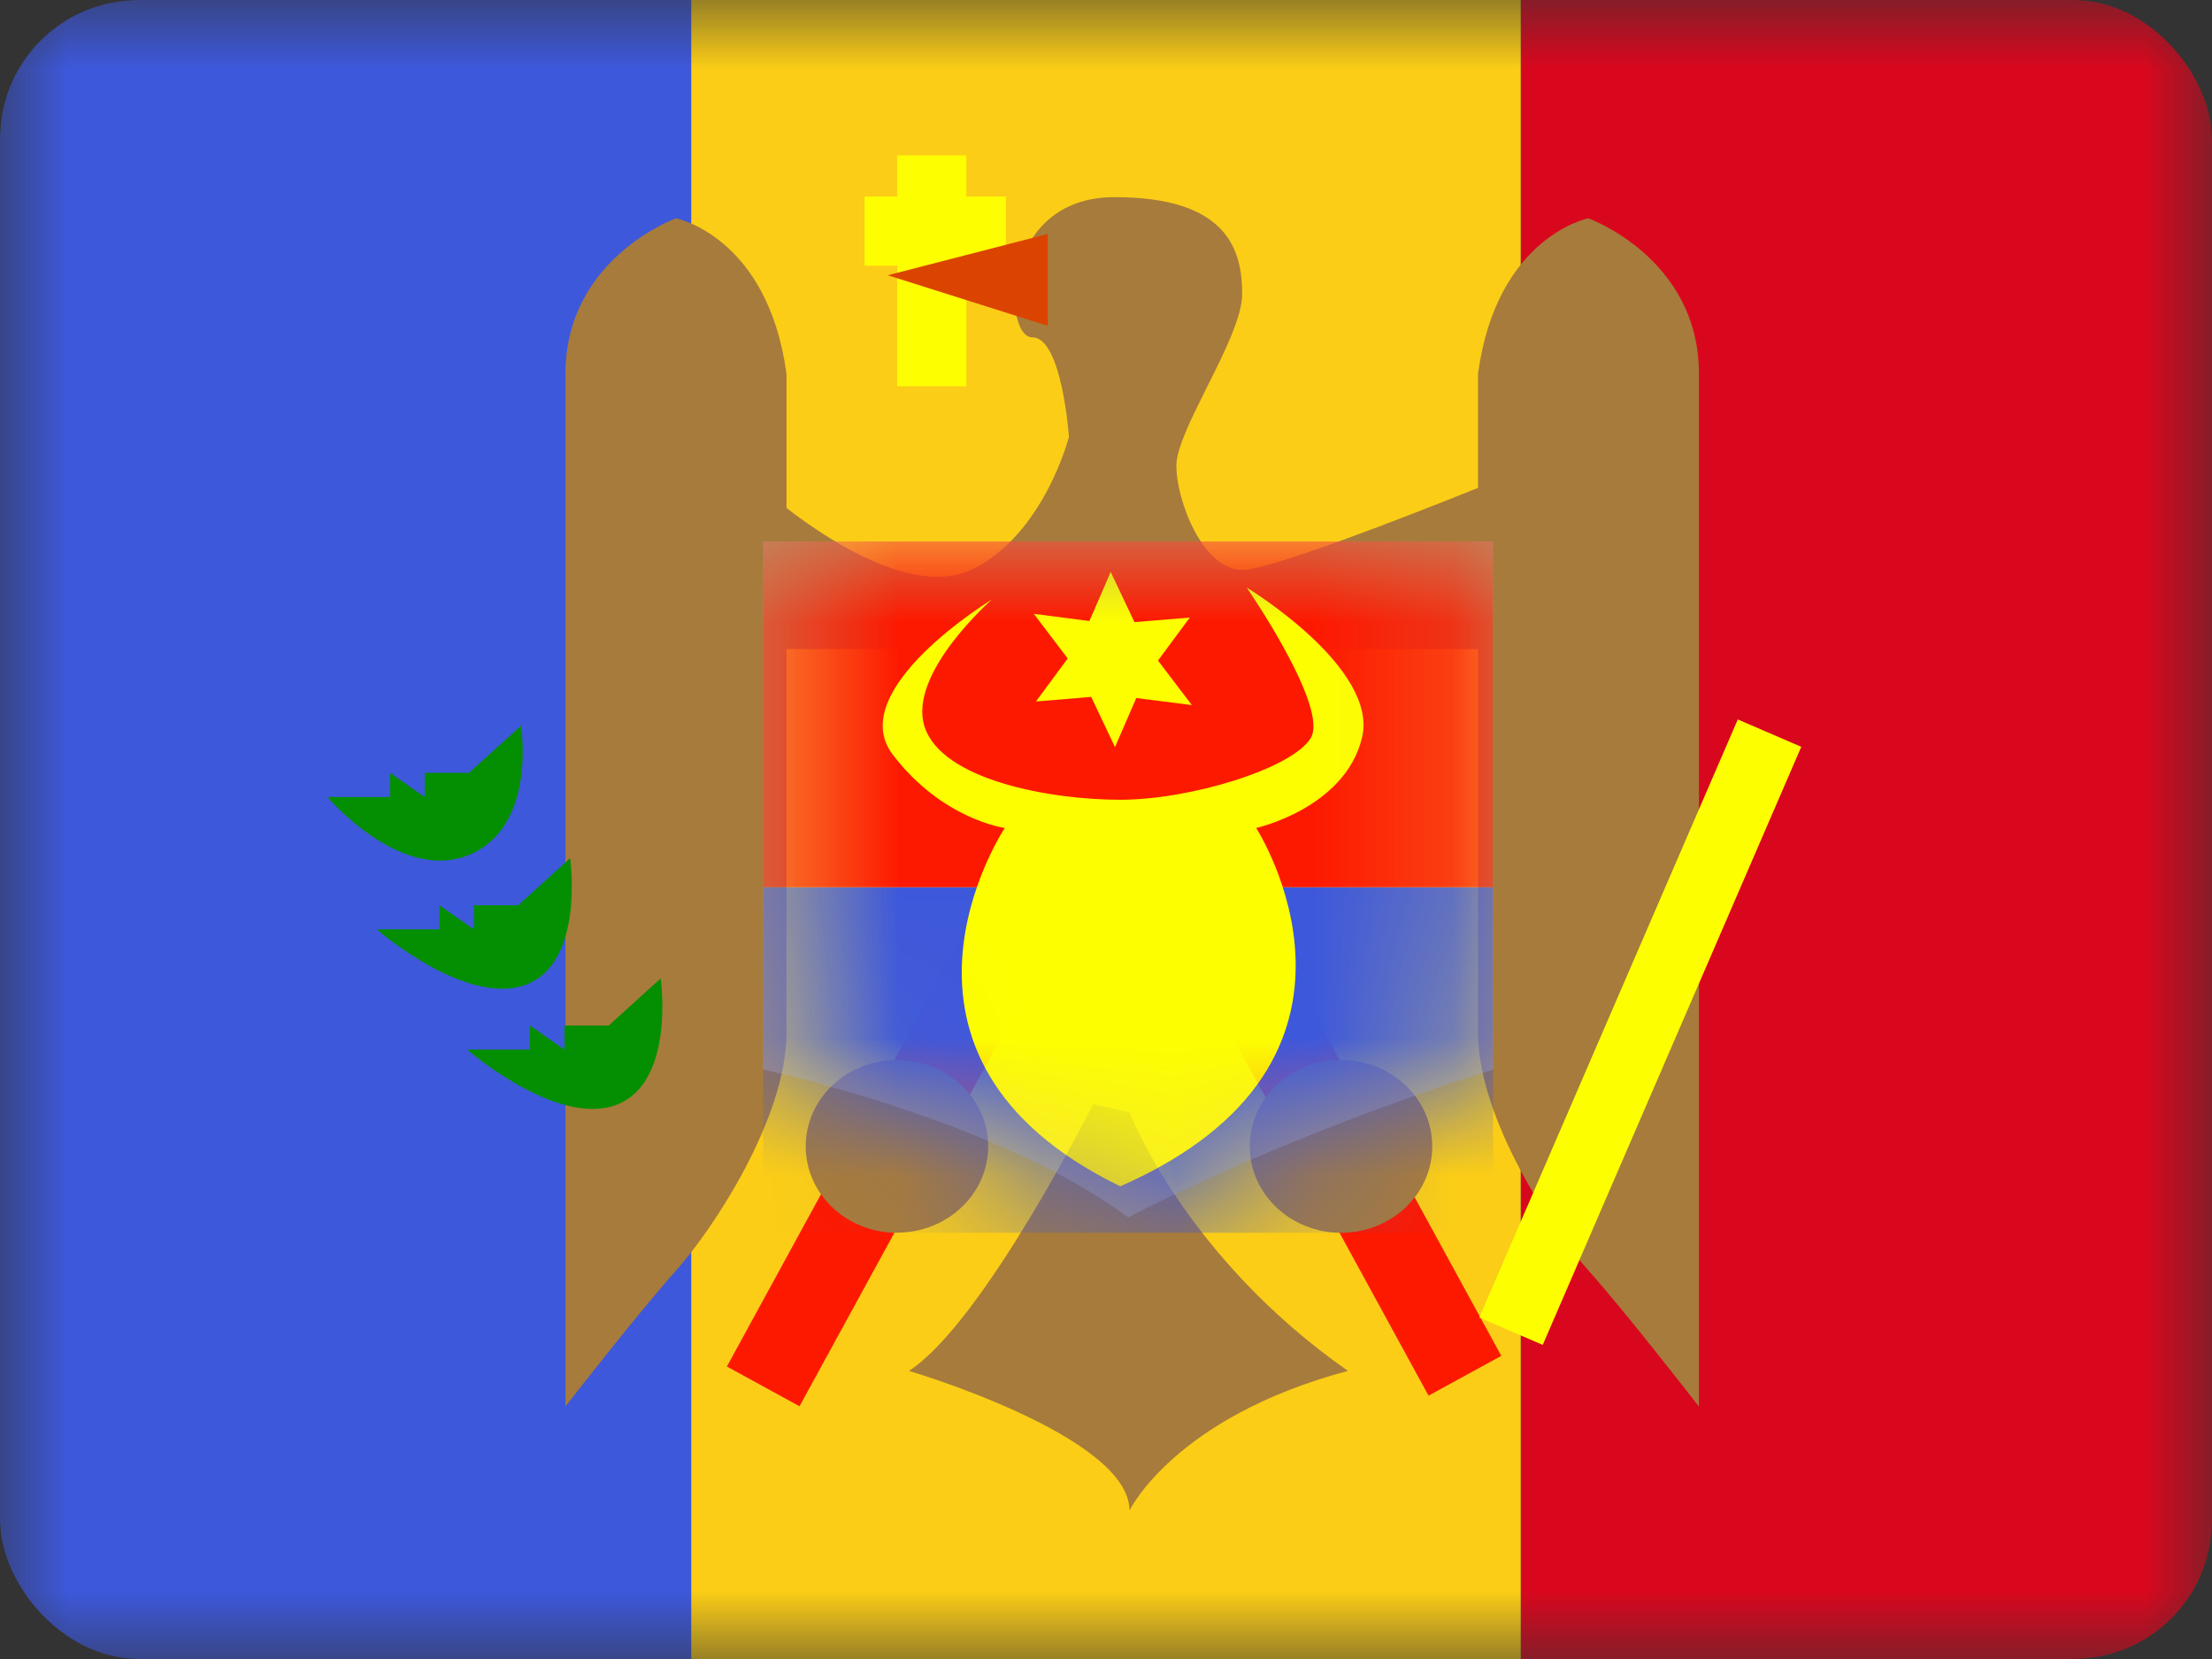 <svg xmlns="http://www.w3.org/2000/svg" width="16" height="12" fill="none" viewBox="0 0 16 12"><rect x="0" y="0" width="16" height="12" fill="#333333" stroke="none"/><g clip-path="url(#a)"><mask id="b" width="16" height="12" x="0" y="0" maskUnits="userSpaceOnUse" style="mask-type:alpha"><path fill="#fff" d="M0 0h16v12H0z"/></mask><g mask="url(#b)"><path fill="#D9071E" fill-rule="evenodd" d="M11 0h5v12h-5V0Z" clip-rule="evenodd"/><path fill="#3D58DB" fill-rule="evenodd" d="M0 0h6v12H0V0Z" clip-rule="evenodd"/><path fill="#FBCD17" fill-rule="evenodd" d="M5 0h6v12H5V0Z" clip-rule="evenodd"/><path fill="#FD1900" fill-rule="evenodd" d="m10.86 9.807-.527.288L8.587 6.9l.527-.287 1.745 3.194Zm-5.603.077.526.288L7.53 6.977l-.527-.287-1.745 3.194Z" clip-rule="evenodd"/><path fill="#A77B3B" fill-rule="evenodd" d="M5.689 4.695V7.47c0 .617-.53 1.42-.799 1.72-.267.298-.8.983-.8.983V2.704c0-.838.8-1.125.8-1.125s.664.131.799 1.125v.97c.206.161.892.657 1.335.448.526-.249.708-.962.708-.962s-.05-.72-.265-.72c-.216 0-.233-1.014.594-1.014s.924.39.924.702c0 .163-.131.426-.256.675-.113.226-.22.442-.22.565 0 .256.193.754.476.754.198 0 1.153-.371 1.706-.593v-.825c.134-.994.798-1.125.798-1.125s.8.287.8 1.125v7.47s-.532-.686-.8-.985c-.267-.299-.798-1.102-.798-1.719V4.695H5.689Zm.886 5.221c.54-.352 1.332-1.93 1.332-1.93l.263.06s.4 1.046 1.58 1.87c-1.257.336-1.58 1.01-1.58 1.01 0-.54-1.595-1.01-1.595-1.01Zm-.087-1c.365 0 .66-.28.66-.624 0-.345-.295-.625-.66-.625-.365 0-.66.28-.66.625s.295.625.66.625Zm3.872-.624c0 .345-.295.625-.66.625-.365 0-.66-.28-.66-.625s.295-.625.66-.625c.365 0 .66.28.66.625Z" clip-rule="evenodd"/><path fill="#FDFF00" d="m12.57 5.204.459.198-1.87 4.326-.459-.198 1.87-4.326Z"/><path fill="#E1E5E8" fill-rule="evenodd" d="M5.52 3.917h5.28v3.82s-1.344.404-2.64 1.068c-.957-.71-2.64-1.069-2.64-1.069v-3.82Z" clip-rule="evenodd" opacity=".3"/><mask id="c" width="6" height="6" x="5" y="3" maskUnits="userSpaceOnUse" style="mask-type:alpha"><path fill="#fff" fill-rule="evenodd" d="M5.52 3.917h5.28v3.82s-1.344.404-2.64 1.068c-.957-.71-2.64-1.069-2.64-1.069v-3.82Z" clip-rule="evenodd"/></mask><g mask="url(#c)"><path fill="#3D58DB" d="M5.52 6.417h5.28v2.5H5.52z"/><path fill="#FD1900" d="M5.52 3.917h5.28v2.5H5.52z"/><path fill="#FDFF00" fill-rule="evenodd" d="m7.893 5.041-.4.033.23-.311-.245-.323.402.052.154-.355.172.363.4-.033-.23.311.245.322-.402-.051-.154.355-.172-.363Z" clip-rule="evenodd"/><path fill="#FDFF00" fill-rule="evenodd" d="M7.175 4.336S6.1 4.99 6.458 5.459c.359.47.81.53.81.53s-1.1 1.65.835 2.592c2.072-.91.983-2.592.983-2.592s.638-.141.765-.649c.128-.507-.833-1.09-.833-1.09s.6.87.462 1.09c-.136.22-.87.445-1.377.445-.506 0-1.288-.142-1.415-.527-.126-.385.487-.922.487-.922Z" clip-rule="evenodd"/></g><path fill="#048F02" fill-rule="evenodd" d="M2.368 5.765s.527.623 1.024.419c.496-.204.376-.934.376-.934l-.376.34h-.32v.175l-.25-.174v.174h-.454Zm.357.957s.642.56 1.075.402c.433-.158.324-.917.324-.917l-.376.341h-.32v.174l-.25-.174v.174h-.453Zm1.73 1.271c-.433.159-1.076-.401-1.076-.401h.454v-.174l.25.174v-.174h.32l.376-.341s.108.758-.324.916Z" clip-rule="evenodd"/><path fill="#FDFF00" fill-rule="evenodd" d="M6.99 1.124h-.5v.298h-.236v.5h.236v.872h.5v-.872h.286v-.5H6.99v-.298Z" clip-rule="evenodd"/><path fill="#DB4400" fill-rule="evenodd" d="m7.58 1.692-1.159.299 1.158.366v-.665Z" clip-rule="evenodd"/></g></g><defs><clipPath id="a"><rect width="16" height="12" fill="#fff" rx="1"/></clipPath></defs></svg>
